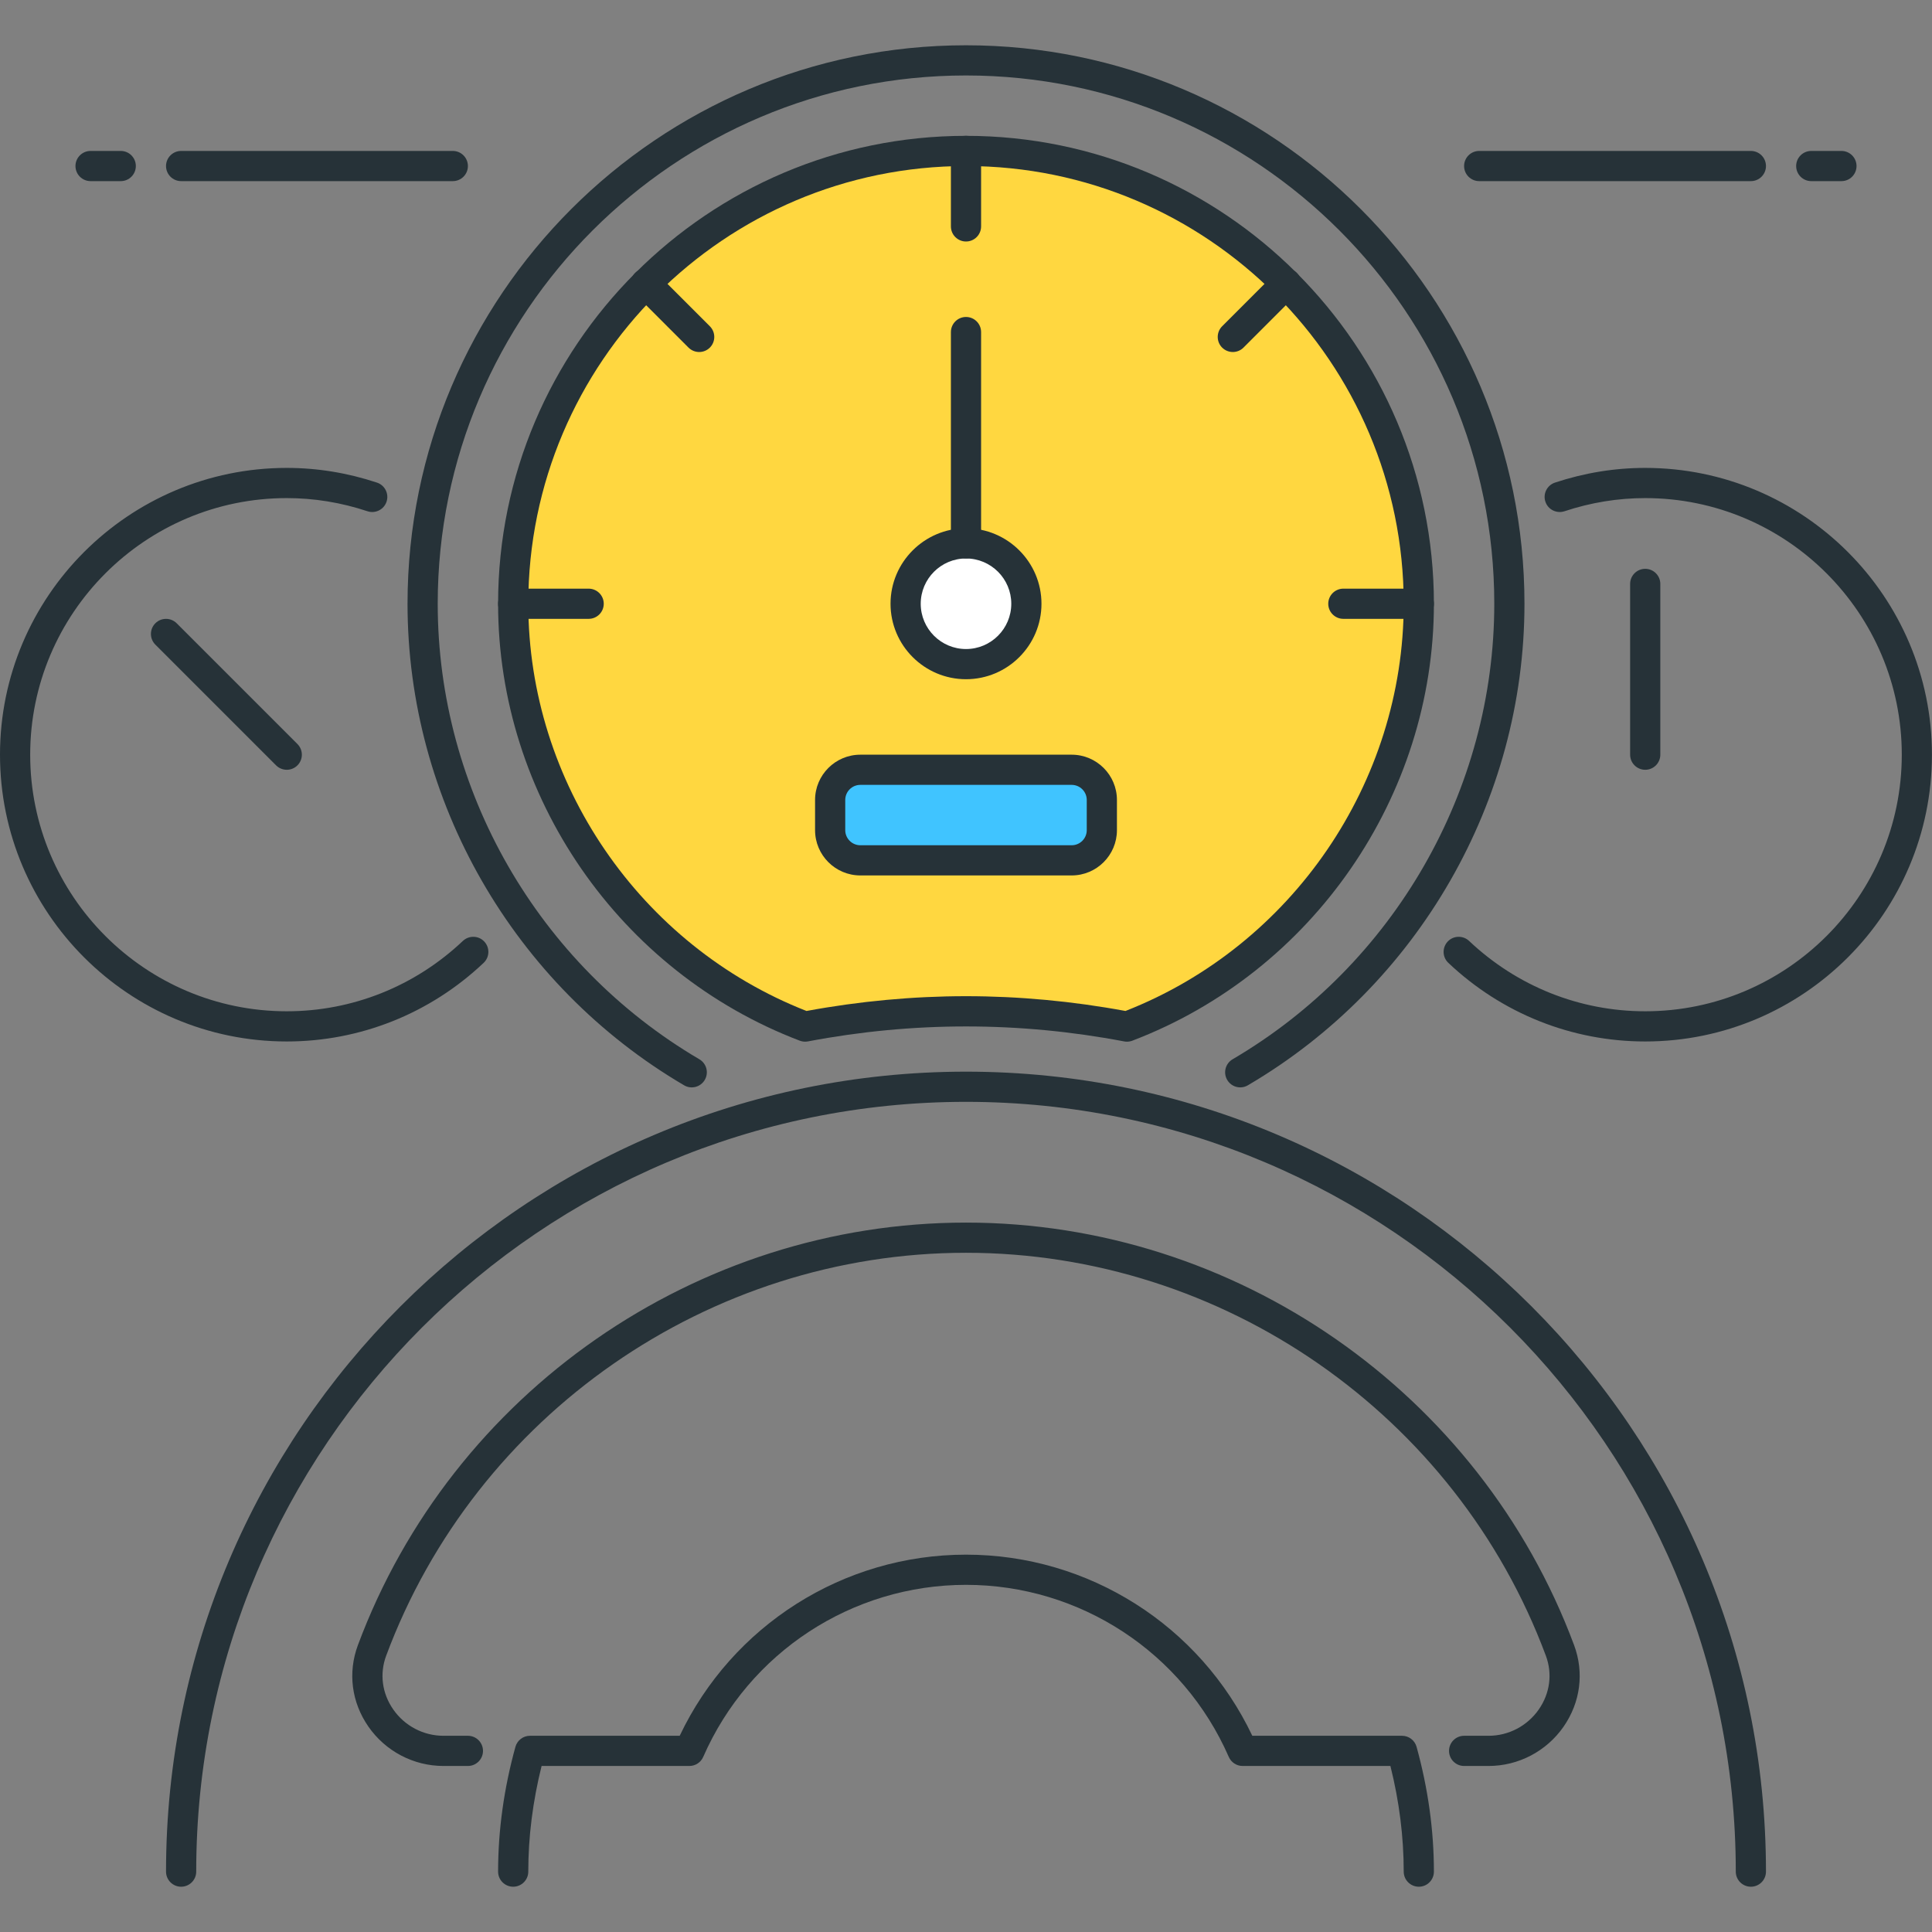 <?xml version="1.0" encoding="utf-8"?>
<!-- Generator: Adobe Illustrator 21.1.0, SVG Export Plug-In . SVG Version: 6.00 Build 0)  -->
<svg version="1.1" id="Icon_Set" xmlns="http://www.w3.org/2000/svg" xmlns:xlink="http://www.w3.org/1999/xlink" x="0px" y="0px"
	 viewBox="0 0 64 64" style="enable-background:new 0 0 64 64;" xml:space="preserve">
<rect x="0" y="0" width="64" height="64" fill="#808080" stroke="none"/>
<style type="text/css">
	.st0{fill:#263238;}
	.st1{fill:#FF5252;}
	.st2{fill:#FFD740;}
	.st3{fill:#40C4FF;}
	.st4{fill:#FFFFFF;}
	.st5{fill:#4DB6AC;}
	.st6{fill:#4FC3F7;}
</style>
<g id="Speedometer">
	<g>
		<path class="st0" d="M58,62.5c-0.276,0-0.5-0.224-0.5-0.5c0-14.061-11.439-25.5-25.5-25.5S6.5,47.939,6.5,62
			c0,0.276-0.224,0.5-0.5,0.5S5.5,62.276,5.5,62c0-14.612,11.888-26.5,26.5-26.5S58.5,47.388,58.5,62
			C58.5,62.276,58.277,62.5,58,62.5z M49.312,58.5h-0.811c-0.276,0-0.5-0.224-0.5-0.5s0.224-0.5,0.5-0.5h0.811
			c0.662,0,1.283-0.326,1.663-0.873c0.371-0.534,0.456-1.183,0.233-1.781C48.235,46.863,40.516,41.5,32,41.5
			s-16.234,5.363-19.207,13.346c-0.223,0.599-0.138,1.248,0.233,1.781c0.379,0.546,1.001,0.873,1.663,0.873H15.5
			c0.276,0,0.5,0.224,0.5,0.5s-0.224,0.5-0.5,0.5h-0.811c-0.989,0-1.917-0.487-2.484-1.302c-0.561-0.807-0.688-1.791-0.349-2.701
			C14.974,46.125,23.069,40.5,32,40.5s17.026,5.625,20.144,13.998c0.338,0.91,0.211,1.894-0.349,2.701
			C51.229,58.013,50.3,58.5,49.312,58.5z"/>
	</g>
	<g>
		<path class="st0" d="M41.085,36.021c-0.171,0-0.339-0.088-0.432-0.247c-0.14-0.238-0.06-0.544,0.178-0.684
			C46.179,31.953,49.5,26.171,49.5,20c0-9.649-7.851-17.5-17.5-17.5S14.5,10.351,14.5,20c0,6.171,3.322,11.953,8.668,15.09
			c0.238,0.14,0.318,0.446,0.178,0.684c-0.14,0.238-0.446,0.318-0.684,0.178C17.011,32.637,13.5,26.524,13.5,20
			C13.5,9.799,21.799,1.5,32,1.5S50.5,9.799,50.5,20c0,6.524-3.511,12.637-9.163,15.952C41.258,35.999,41.171,36.021,41.085,36.021z
			"/>
	</g>
	<g>
		<path class="st2" d="M26.67,34.007C28.398,33.679,30.178,33.5,32,33.5s3.602,0.179,5.33,0.507C42.98,31.856,47,26.404,47,20
			c0-8.284-6.716-15-15-15s-15,6.716-15,15C17,26.404,21.021,31.856,26.67,34.007z"/>
		<path class="st0" d="M37.331,34.507c-0.031,0-0.062-0.003-0.093-0.009c-3.479-0.661-6.995-0.661-10.474,0
			c-0.089,0.018-0.185,0.009-0.271-0.024C20.516,32.198,16.5,26.381,16.5,20c0-8.547,6.953-15.5,15.5-15.5S47.5,11.453,47.5,20
			c0,6.381-4.016,12.198-9.992,14.475C37.452,34.496,37.391,34.507,37.331,34.507z M32,33c1.751,0,3.528,0.165,5.283,0.49
			C42.802,31.326,46.5,25.923,46.5,20c0-7.995-6.505-14.5-14.5-14.5S17.5,12.005,17.5,20c0,5.923,3.698,11.326,9.217,13.49
			C28.473,33.165,30.249,33,32,33z"/>
	</g>
	<g>
		<circle class="st4" cx="32" cy="20" r="2"/>
		<path class="st0" d="M32,22.5c-1.378,0-2.5-1.122-2.5-2.5s1.122-2.5,2.5-2.5s2.5,1.122,2.5,2.5S33.379,22.5,32,22.5z M32,18.5
			c-0.827,0-1.5,0.673-1.5,1.5s0.673,1.5,1.5,1.5s1.5-0.673,1.5-1.5S32.828,18.5,32,18.5z"/>
	</g>
	<g>
		<path class="st0" d="M32,18.5c-0.276,0-0.5-0.224-0.5-0.5v-7c0-0.276,0.224-0.5,0.5-0.5s0.5,0.224,0.5,0.5v7
			C32.5,18.276,32.277,18.5,32,18.5z"/>
	</g>
	<g>
		<path class="st3" d="M35.5,28.5h-7c-0.552,0-1-0.448-1-1v-1c0-0.552,0.448-1,1-1h7c0.552,0,1,0.448,1,1v1
			C36.5,28.052,36.053,28.5,35.5,28.5z"/>
		<path class="st0" d="M35.5,29h-7c-0.827,0-1.5-0.673-1.5-1.5v-1c0-0.827,0.673-1.5,1.5-1.5h7c0.827,0,1.5,0.673,1.5,1.5v1
			C37,28.327,36.328,29,35.5,29z M28.5,26c-0.276,0-0.5,0.224-0.5,0.5v1c0,0.276,0.224,0.5,0.5,0.5h7c0.276,0,0.5-0.224,0.5-0.5v-1
			c0-0.276-0.224-0.5-0.5-0.5H28.5z"/>
	</g>
	<g>
		<path class="st0" d="M32,8c-0.276,0-0.5-0.224-0.5-0.5V5c0-0.276,0.224-0.5,0.5-0.5s0.5,0.224,0.5,0.5v2.5
			C32.5,7.776,32.277,8,32,8z"/>
	</g>
	<g>
		<path class="st0" d="M23.162,11.661c-0.128,0-0.256-0.049-0.354-0.146l-1.768-1.768c-0.195-0.195-0.195-0.512,0-0.707
			s0.512-0.195,0.707,0l1.768,1.768c0.195,0.195,0.195,0.512,0,0.707C23.417,11.612,23.29,11.661,23.162,11.661z"/>
	</g>
	<g>
		<path class="st0" d="M19.5,20.5H17c-0.276,0-0.5-0.224-0.5-0.5s0.224-0.5,0.5-0.5h2.5c0.276,0,0.5,0.224,0.5,0.5
			S19.777,20.5,19.5,20.5z"/>
	</g>
	<g>
		<path class="st0" d="M47,20.5h-2.5c-0.276,0-0.5-0.224-0.5-0.5s0.224-0.5,0.5-0.5H47c0.276,0,0.5,0.224,0.5,0.5
			S47.277,20.5,47,20.5z"/>
	</g>
	<g>
		<path class="st0" d="M40.839,11.661c-0.128,0-0.256-0.049-0.354-0.146c-0.195-0.195-0.195-0.512,0-0.707l1.768-1.768
			c0.195-0.195,0.512-0.195,0.707,0s0.195,0.512,0,0.707l-1.768,1.768C41.095,11.612,40.967,11.661,40.839,11.661z"/>
	</g>
	<g>
		<path class="st0" d="M47,62.5c-0.276,0-0.5-0.224-0.5-0.5c0-1.154-0.148-2.329-0.441-3.5h-4.896c-0.199,0-0.378-0.118-0.458-0.3
			c-1.515-3.463-4.931-5.7-8.705-5.7s-7.19,2.237-8.705,5.7c-0.08,0.182-0.259,0.3-0.458,0.3h-4.896
			C17.649,59.671,17.5,60.846,17.5,62c0,0.276-0.224,0.5-0.5,0.5s-0.5-0.224-0.5-0.5c0-1.364,0.193-2.755,0.574-4.133
			c0.06-0.217,0.257-0.367,0.482-0.367h4.96c1.736-3.656,5.423-6,9.484-6s7.748,2.344,9.484,6h4.96c0.225,0,0.422,0.15,0.482,0.367
			C47.307,59.245,47.5,60.636,47.5,62C47.5,62.276,47.277,62.5,47,62.5z"/>
	</g>
	<g>
		<path class="st0" d="M4,6H3C2.724,6,2.5,5.776,2.5,5.5S2.724,5,3,5h1c0.276,0,0.5,0.224,0.5,0.5S4.277,6,4,6z"/>
	</g>
	<g>
		<path class="st0" d="M15,6H6C5.724,6,5.5,5.776,5.5,5.5S5.724,5,6,5h9c0.276,0,0.5,0.224,0.5,0.5S15.277,6,15,6z"/>
	</g>
	<g>
		<path class="st0" d="M61,6h-1c-0.276,0-0.5-0.224-0.5-0.5S59.724,5,60,5h1c0.276,0,0.5,0.224,0.5,0.5S61.277,6,61,6z"/>
	</g>
	<g>
		<path class="st0" d="M58,6h-9c-0.276,0-0.5-0.224-0.5-0.5S48.724,5,49,5h9c0.276,0,0.5,0.224,0.5,0.5S58.277,6,58,6z"/>
	</g>
	<g>
		<path class="st0" d="M9.5,25.5c-0.128,0-0.256-0.049-0.354-0.146l-4-4c-0.195-0.195-0.195-0.512,0-0.707s0.512-0.195,0.707,0l4,4
			c0.195,0.195,0.195,0.512,0,0.707C9.756,25.451,9.628,25.5,9.5,25.5z"/>
	</g>
	<g>
		<path class="st0" d="M54.5,25.5c-0.276,0-0.5-0.224-0.5-0.5v-5.657c0-0.276,0.224-0.5,0.5-0.5s0.5,0.224,0.5,0.5V25
			C55,25.276,54.777,25.5,54.5,25.5z"/>
	</g>
	<g>
		<path class="st0" d="M9.5,34.5C4.262,34.5,0,30.238,0,25s4.262-9.5,9.5-9.5c1.008,0,2.014,0.164,2.988,0.487
			c0.262,0.087,0.404,0.37,0.317,0.632c-0.087,0.262-0.37,0.403-0.632,0.317C11.301,16.646,10.402,16.5,9.5,16.5
			C4.813,16.5,1,20.313,1,25s3.813,8.5,8.5,8.5c2.173,0,4.246-0.828,5.834-2.331c0.201-0.188,0.518-0.181,0.707,0.02
			c0.19,0.201,0.181,0.517-0.02,0.707C14.247,33.575,11.931,34.5,9.5,34.5z"/>
	</g>
	<g>
		<path class="st0" d="M54.5,34.5c-2.43,0-4.747-0.925-6.522-2.604c-0.201-0.19-0.209-0.506-0.02-0.707
			c0.189-0.201,0.507-0.208,0.707-0.02c1.589,1.503,3.661,2.331,5.834,2.331c4.687,0,8.5-3.813,8.5-8.5s-3.813-8.5-8.5-8.5
			c-0.901,0-1.801,0.146-2.674,0.436c-0.263,0.085-0.545-0.055-0.632-0.317s0.055-0.545,0.317-0.632
			c0.974-0.323,1.98-0.487,2.988-0.487c5.238,0,9.5,4.262,9.5,9.5S59.739,34.5,54.5,34.5z"/>
	</g>
</g>
</svg>

